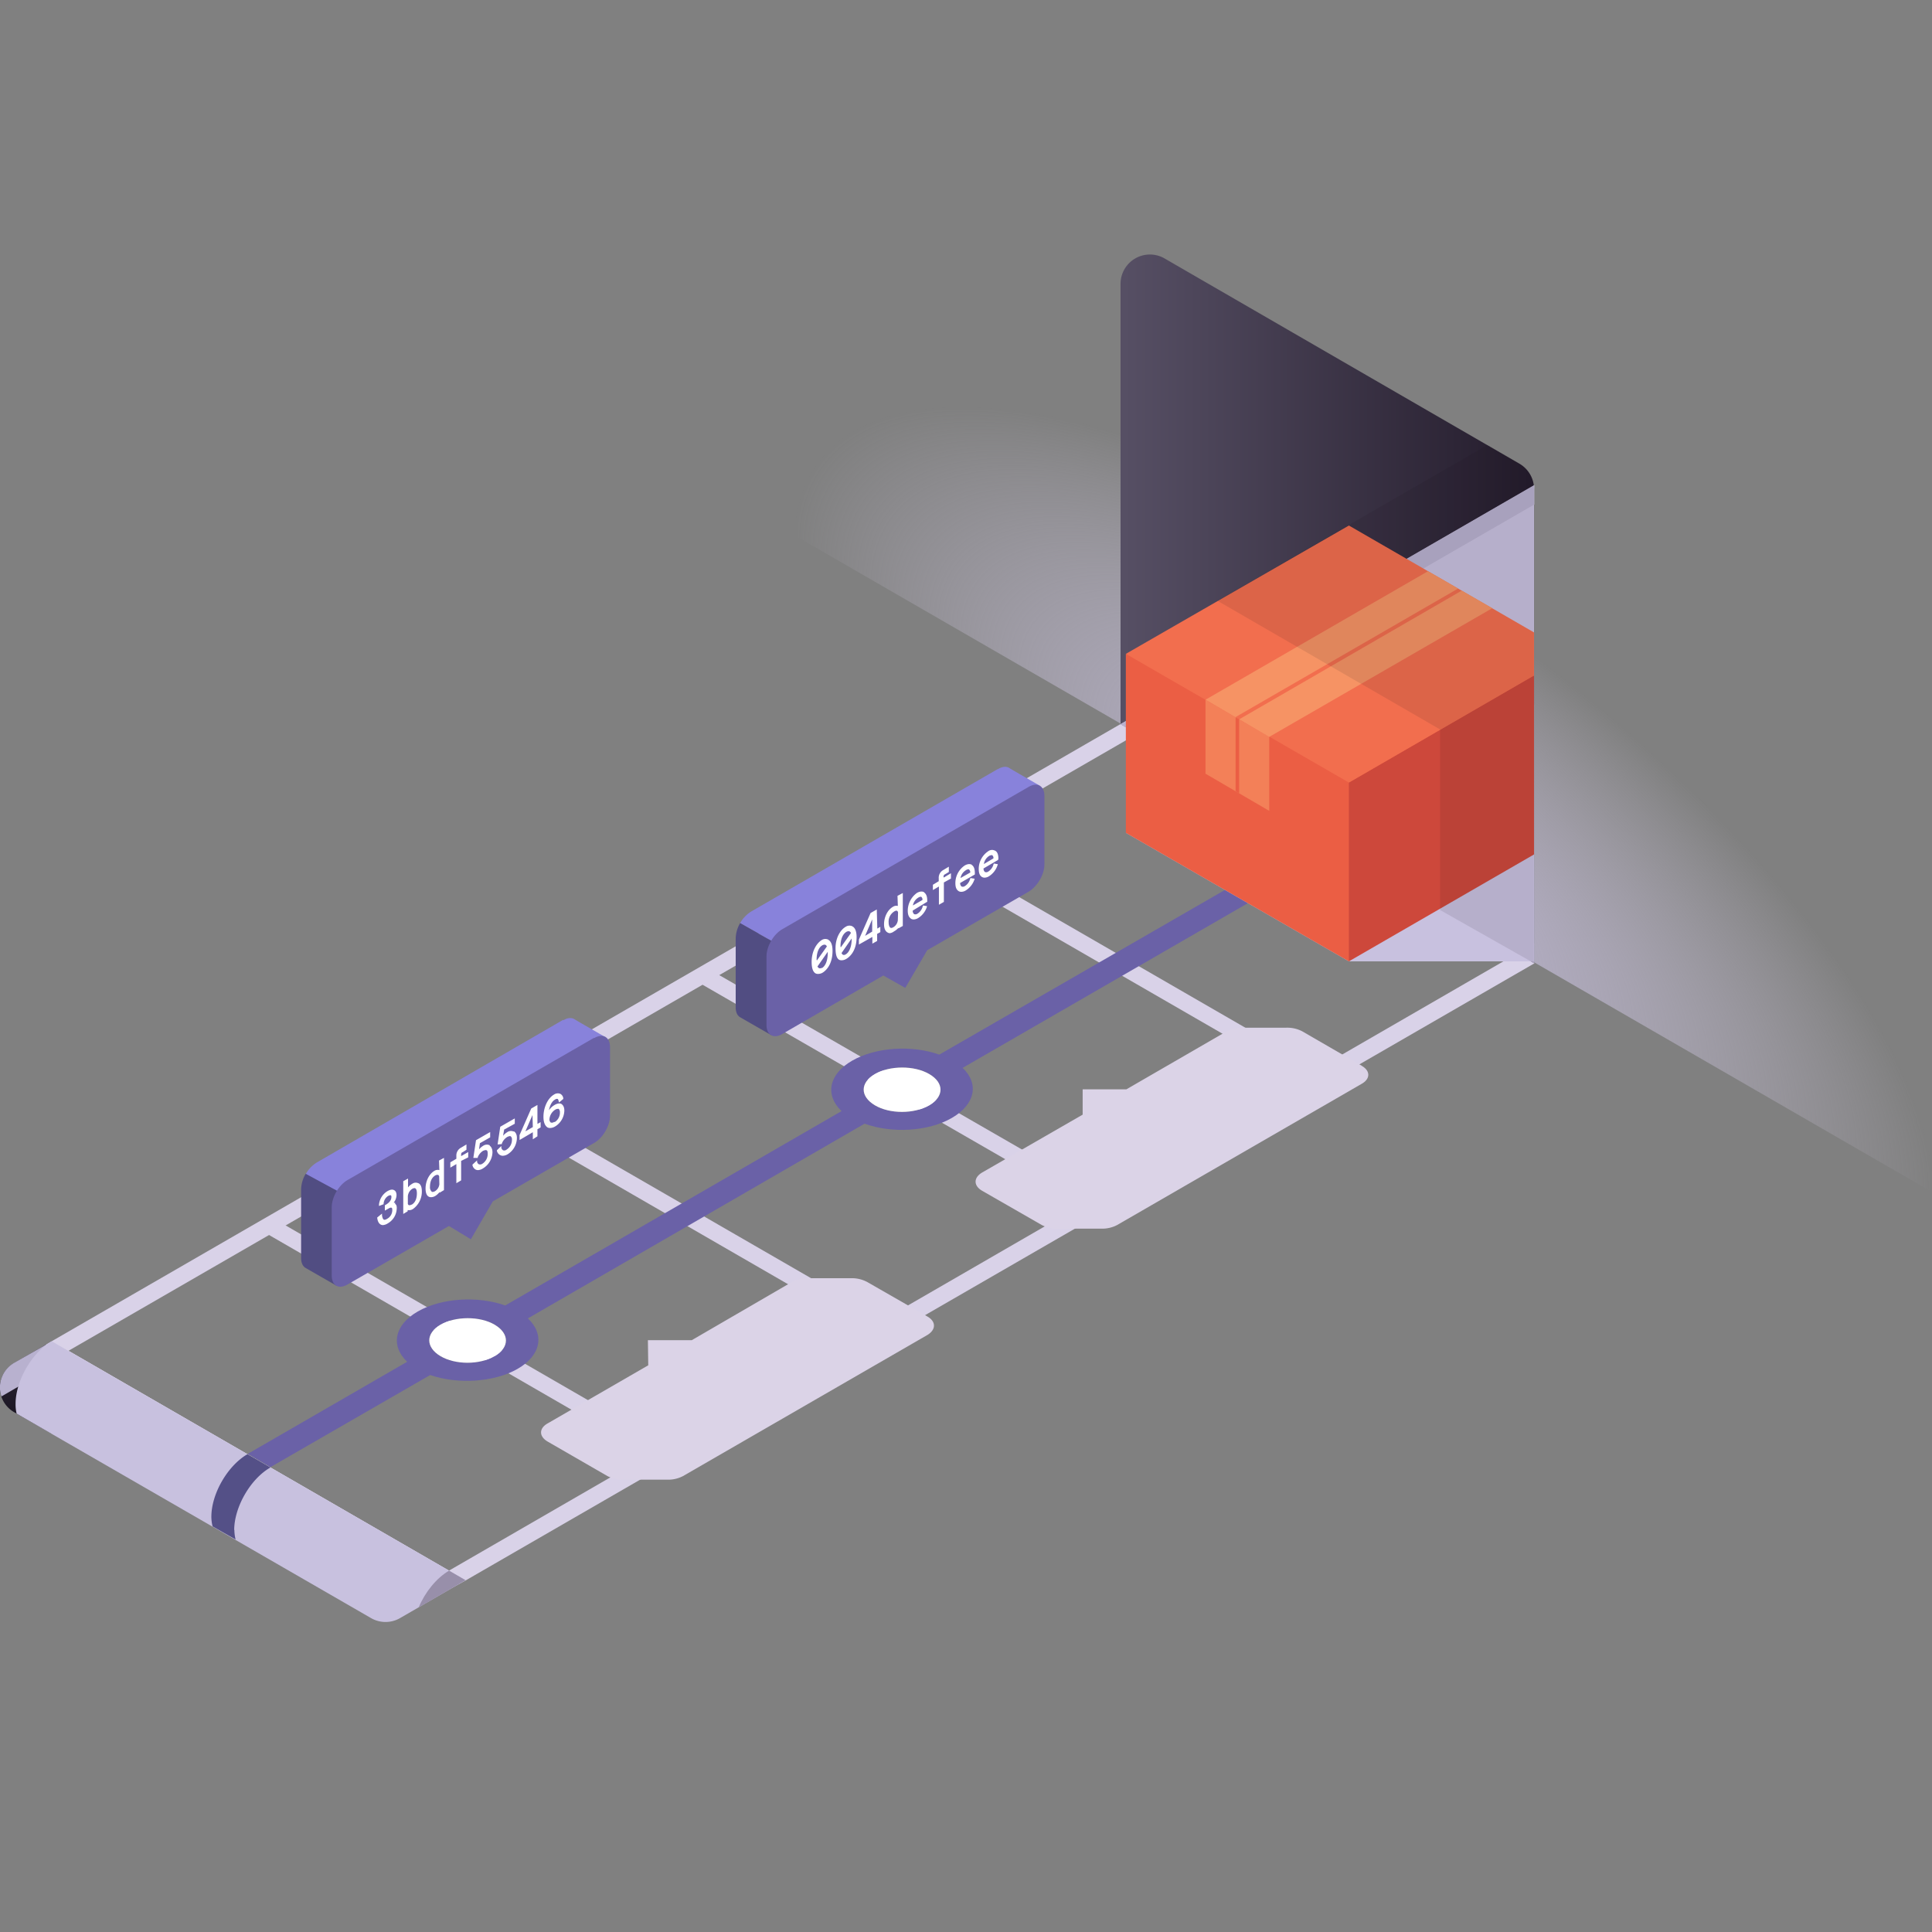 <svg id="Layer_1" data-name="Layer 1" xmlns="http://www.w3.org/2000/svg" xmlns:xlink="http://www.w3.org/1999/xlink" viewBox="0 0 1091.4 1091.4"><rect x="0" y="0" width="1091.4" height="1091.4" fill="#808080" stroke="none"/><defs><radialGradient id="radial-gradient" cx="775.18" cy="726.97" r="370.56" gradientTransform="matrix(0.87, 0.5, 0, -0.5, 96.09, 467.39)" gradientUnits="userSpaceOnUse"><stop offset="0" stop-color="#b9b2d0"/><stop offset="1" stop-color="#dbd3e9" stop-opacity="0"/></radialGradient><linearGradient id="linear-gradient" x1="14.57" y1="22.33" x2="14.57" y2="-29.77" gradientTransform="matrix(1, 0, 0, -1, 0, 780)" gradientUnits="userSpaceOnUse"><stop offset="0" stop-color="#332c3e"/><stop offset="1" stop-color="#15101c"/></linearGradient><linearGradient id="linear-gradient-2" x1="635.2" y1="436.08" x2="864.4" y2="436.08" gradientTransform="matrix(1, 0, 0, -1, 0, 780)" gradientUnits="userSpaceOnUse"><stop offset="0" stop-color="#564f64"/><stop offset="1" stop-color="#241c2c"/></linearGradient></defs><title>releases</title><path d="M274.8,627.07l214.7,124,9.4-5.5-214.8-124Zm121.7-71L612,680.27l9.6-5.4L406,550.67ZM151.3,697.27,367,821.87l9.3-5.4L160.7,691.87ZM29.5,768.67l214.8,124,9.4-5.4L39,763.27ZM520,485.47l214.8,124,9.4-5.4-214.7-124Zm122.6-70.7,214.8,124,9.4-5.5-214.7-124Z" style="fill:#d9d2e8"/><path d="M1091.4,673.37,449.6,302.87V139.07H654.4l437,166v368.3" style="fill:url(#radial-gradient)"/><path d="M778.2,493.07c-15.6,9-41,9-56.5,0s-15.5-23.6,0-32.6,41-9,56.7,0,15.5,23.5-.2,32.5Zm-43.5-25.2c-8.4,5-8.5,13,0,17.7s22,5,30.6,0,8.5-13,0-17.7-22-5-30.5,0Z" style="fill:#f36e4f"/><path d="M543.6,603.37l213-123-13-7.4-213,122.8c-15.3-5.5-35.8-4.3-49.2,3.4s-15.4,19.6-6,28.5l-190,109.8c-15.5-5.5-36-4.3-49.4,3.4s-15.4,19.5-6,28.4l-90,52,12.8,7.5,90.2-52c15.4,5.3,36,4.2,49.4-3.5s15.3-19.6,5.8-28.5l190.2-110c15.4,5.6,36,4.5,49.4-3.3s15.3-19.6,5.8-28.4ZM279.4,766.07c-8.4,5-22.2,5-30.6,0s-8.4-12.8,0-17.7,22.3-5,30.7,0,8.4,12.8,0,17.7ZM525,624.37c-8.6,5-22.4,5-30.8,0s-8.4-12.7,0-17.6,22.3-5,30.8,0S533.3,619.47,525,624.37Z" style="fill:#6a61a7"/><path d="M525,624.37c-8.6,5-22.4,5-30.8,0s-8.4-12.7,0-17.6,22.3-5,30.8,0S533.3,619.47,525,624.37ZM279.4,766.07c-8.4,5-22.2,5-30.6,0s-8.4-12.8,0-17.7,22.3-5,30.7,0,8.4,12.8,0,17.7Z" style="fill:#fff"/><path d="M29.2,757.67l-21,12.2a16,16,0,0,0,0,28l21,12Z" style="fill:url(#linear-gradient)"/><path d="M8,769.87a16,16,0,0,0-7.2,19l27-15.7-.2.2,1.6-1v-14.6Z" style="fill:#b8b1cf"/><path d="M866.6,544.07v-11l-613,354.2L38.7,763.07l828-478v-11l-839.9,485a4.69,4.69,0,0,0-1.53,6.47,4.76,4.76,0,0,0,1.53,1.53L251,896.77a4.7,4.7,0,0,0,4.7,0l7.4-4L867,544.07Z" style="fill:#d9d2e8"/><path d="M263,892.67l-233.8-135c-11.2,6.4-20.4,22.4-20.4,35.4a22.14,22.14,0,0,0,.6,5.5l200.2,115.5a16.4,16.4,0,0,0,16.4,0Z" style="fill:#c8c1df"/><path d="M132.3,864.37c0-13,9.2-29,20.5-35.4l-13-7.5c-11.2,6.5-20.4,22.3-20.4,35.4a22.4,22.4,0,0,0,.7,5.4l13,7.4a22.24,22.24,0,0,1-.7-5.5Z" style="fill:#545087"/><path d="M263,892.67l-9.3-5.4c-7.2,4.2-13.6,12.2-17.2,20.8Z" style="fill:#988faa"/><path d="M866.6,544.07V276.27a16.6,16.6,0,0,0-8.4-14.4L658,146.07a16.59,16.59,0,0,0-25,14.4v248.6Z" style="fill:url(#linear-gradient-2)"/><path d="M866.6,274.27,633,409.07l233.6,135v-270" style="fill:#c8c1df"/><path d="M866.6,533.07l-9.4,5.5,9.4,5.4Zm0-259L633,409.07l9.4,5.4,224.2-129.4Z" style="fill:#b8b1cf"/><path d="M866.6,398.07H762l-126,72.4,126,72.6H866.6v-145" style="fill:#c8c1df"/><path d="M762,543.07l-126-72.6v-101l230.6,12L762,543.27" style="fill:#eb5e44"/><path d="M866.6,381.57,762,442.07v101l104.6-60.4v-101" style="fill:#cd483b"/><path d="M700,406.37v41.7l-2-1.2v-41.8l-17-9.8v41.8l36,21v-42l-17-9.7" style="fill:#f38058"/><path d="M769.3,602.07l-33.7-19.5a18.41,18.41,0,0,0-9.3-2H702a18.15,18.15,0,0,0-9,2l-56.7,32.8H611.6v14.3l-56.8,32.7c-5,3-4.8,7.5,0,10.3l33.8,19.4a18.37,18.37,0,0,0,9,2H622a18.15,18.15,0,0,0,9-2l138.2-79.8c5-2.8,5-7.4,0-10.2ZM524,743.77l-34-19.5a18.32,18.32,0,0,0-9.2-2.2H456.6a18.15,18.15,0,0,0-9,2l-56.8,33H366l.2,14.2-56.8,32.8c-5,2.8-5,7.4,0,10.3l33.8,19.5a18.37,18.37,0,0,0,9,2h24.6a18.15,18.15,0,0,0,9-2L524,754.07C528.8,751.07,528.8,746.57,524,743.77Z" style="fill:#dbd3e7"/><path d="M318.2,576.07,179,656.67a18.29,18.29,0,0,0-6.3,6.6L191.3,677c1.6-2.8,149-92,150.5-91.2-1.6-1-15.7-9-17.2-10s-4-1-6.4.6Zm23.7,9.5a.2.2,0,0,0,.2.2.36.36,0,0,1-.3-.2Z" style="fill:#8882db"/><path d="M193,674.07l-20.3-11a18,18,0,0,0-2.6,8.8v38.8c0,2.8,1,4.8,2.7,5.7l17.4,10Zm-2,52.7h0Z" style="fill:#514d82"/><path d="M335.6,586.27l-139.2,80.3c-5,2.8-9,9.7-9,15.4v38.6c0,5.7,4,8,9,5l57.2-33,12.4,7.5,12.4-21.4,57.2-33c5-2.8,9-9.7,9-15.4v-38.8c0-5.6-4-8-9-5Z" style="fill:#6a61a7"/><path d="M223.4,679.67a2,2,0,0,0-1-.3,7,7,0,0,0,1.6-4.2c0-1.7-.7-2.5-1.3-2.8-1-.6-2.2-.4-3.8.5a10,10,0,0,0-4.8,7.6v.8l2.6-1v-.2a5.61,5.61,0,0,1,2.6-4.5c.7-.3,1.2-.5,1.5-.3s.3.5.3,1c0,2.2-2,3.6-3,4.2l-.7.4v3l1.8-1c1-.6,1.6-.8,2-.6s.4.7.4,1.6a5.6,5.6,0,0,1-3,4.7c-.8.5-1.4.6-1.8.4s-.8-1-1-2.4v-1l-2.7,2.2v.2c.2,2,1,3.3,2,3.8a2.77,2.77,0,0,0,1.2.3,5.88,5.88,0,0,0,2.8-1,10,10,0,0,0,5-8c.2-2-.4-2.8-1-3Zm13-11.2a3.42,3.42,0,0,0-3.6.3,7.87,7.87,0,0,0-2.3,2v-5l-2.7,1.5v18.5l2.5-1.5v-.7a4,4,0,0,0,3-.6,12,12,0,0,0,5-10c0-2.3-.6-4-2-4.6Zm-4,12a1.71,1.71,0,0,1-1.5.3,1,1,0,0,1-.5-1v-4a5.49,5.49,0,0,1,2.5-4.2,2.71,2.71,0,0,1,1.3-.4,1,1,0,0,1,.5.2c.5.3.8,1.3.8,2.8,0,3-1,5.3-3,6.4ZM248.2,661a3.49,3.49,0,0,0-2.8.4c-3,1.8-5,5.8-5,10,0,2.3.6,4,1.8,4.6a2.79,2.79,0,0,0,1.3.3,4.82,4.82,0,0,0,2.4-.7,9,9,0,0,0,2.4-2.2v.4l2.5-1.5v-18.2l-2.8,1.5Zm0,8a5.3,5.3,0,0,1-2.6,4c-.5.2-1.2.5-1.7.2a3.35,3.35,0,0,1-1-2.8c0-3,1-5.2,3-6.4a2.11,2.11,0,0,1,1.2-.3.9.9,0,0,1,.4,0,1.39,1.39,0,0,1,.6,1.4Zm12.3-16.6c0-1,.2-1.3,1-1.6l2-1.3v-3l-3,1.8a5,5,0,0,0-2.7,4.7v1.6l-3.4,2v3l3.4-2v10.8l2.7-1.6v-11l4-2v-3l-4,2.3Zm16.2-5.4a3.69,3.69,0,0,0-3.8.3,9.16,9.16,0,0,0-2.3,2l.5-3.5,5.8-3.3v-3l-8,4.6-1.5,10h2.5v-.4a7.5,7.5,0,0,1,3-3.6c1-.4,1.5-.5,2-.3s.6,1,.6,2a6.5,6.5,0,0,1-3,5.6,2.2,2.2,0,0,1-2,.3,2,2,0,0,1-1-1.5v-.7l-2.6,2.4v.3a3.59,3.59,0,0,0,2,2.6,3.06,3.06,0,0,0,1.2.2,5.64,5.64,0,0,0,2.8-1,11,11,0,0,0,5.3-9c0-2.4-1-3.4-1.6-3.8Zm13.4-7.8a3.69,3.69,0,0,0-3.6.4,9.16,9.16,0,0,0-2.3,2l.6-3.5,6-3.3v-3l-8.2,4.7-1.5,10,2.4-.2V646a7.43,7.43,0,0,1,3-3.7c1-.5,1.6-.6,2-.4a2.35,2.35,0,0,1,.7,2,6.49,6.49,0,0,1-3,5.5,2,2,0,0,1-2,.4,2,2,0,0,1-1-1.6v-.8l-2.5,2.4v.3a3.62,3.62,0,0,0,2,2.5,3.08,3.08,0,0,0,1.2.3,5.64,5.64,0,0,0,2.8-.8,11,11,0,0,0,5.3-9.3c0-2.3-1-3.3-1.7-3.7Zm13.5-15-3.5,2-6.6,15V644l7.5-4.4v4l2.6-1.7v-4l1.8-1v-3l-1.8,1Zm-2.6,12.5-4.2,2.4,4-9.2Zm16.3-13c-1-.6-2.5-.4-4,.5a9.67,9.67,0,0,0-3.2,3c.6-3.2,2-5.3,3.4-6a1.68,1.68,0,0,1,1.5-.4c.2,0,.4.5.6,1.2l.2.8,2.4-2v-.4a3.3,3.3,0,0,0-1.7-2.5,3.79,3.79,0,0,0-3.5.4c-3.5,2-6,7.2-6,12.6,0,3,.8,5,2.3,6a3.06,3.06,0,0,0,1.6.3,5.69,5.69,0,0,0,2.6-.8,10.79,10.79,0,0,0,5.3-9c0-2.4-1-3.3-1.7-3.8Zm-4.2,10a2,2,0,0,1-2,.4,2.31,2.31,0,0,1-.7-2,7,7,0,0,1,3.2-5.2,3,3,0,0,1,1.5-.5,1.06,1.06,0,0,1,.5,0,2.65,2.65,0,0,1,.7,2,6.2,6.2,0,0,1-3,5.5Z" style="fill:#fff"/><path d="M866.6,357.27,762,296.87l-126,72.5,126,72.7,104.6-60.5v-24.3" style="fill:#f26e4e"/><path d="M806.7,322.67,681,395.27l36,21,126-72.7ZM700,406.37l-2-1.3,125.7-72.6,2,1.2Z" style="fill:#f69364"/><path d="M563.6,434.47l-139,80.3a18.24,18.24,0,0,0-6.5,6.7l17.5,10s150.2-88.5,151.8-87.6c-1.6-1-15.7-9-17.2-10s-3.8-1-6.4.6Zm23.7,9.4.3.2A.36.36,0,0,1,587.3,443.87Z" style="fill:#8882db"/><path d="M437.6,532.47l-19.5-11a18,18,0,0,0-2.5,8.7v39c0,2.7,1,4.7,2.7,5.6l17.4,10Zm-1.3,52.6h0Z" style="fill:#514d82"/><path d="M581,444.57l-139,80.3c-5,2.8-9,9.7-9,15.4v38.8c0,5.6,4,8,9,5l57-33,12.4,7,12.4-21.3,57.2-33c5-3,9-9.7,9-15.4v-38.8c0-5.6-4-8-9-5Z" style="fill:#6a61a7"/><path d="M468,530.87a3.78,3.78,0,0,0-4,.3c-2.6,1.7-5.5,6-5.5,12.2,0,3.4.7,5.6,2.2,6.5a3,3,0,0,0,1.5.3,5,5,0,0,0,2.5-.7c1.3-.8,5.6-4,5.6-12.3,0-4-1.2-5.6-2.3-6.2Zm-6.7,11.3c0-4,1.2-7,3.3-8.2a2.24,2.24,0,0,1,1-.3,1.06,1.06,0,0,1,.5,0,1.68,1.68,0,0,1,1,1l-5.7,8v-.4Zm2.8,4.6a1.7,1.7,0,0,1-1.3.2,2,2,0,0,1-1-1l5.8-8.3v.6c0,4.2-1.2,7.4-3.3,8.6Zm17.4-23.5a3.78,3.78,0,0,0-3.8.3c-2.8,1.6-5.7,6-5.7,12,0,3.6.6,5.7,2,6.6a3.06,3.06,0,0,0,1.6.3,5.06,5.06,0,0,0,2.5-.8c1.4-.8,5.8-4,5.8-12.3,0-4-1.3-5.5-2.3-6Zm-6.7,11.4c0-4,1.2-7,3.4-8.3a2.3,2.3,0,0,1,1.2-.3.76.76,0,0,1,.3,0,1.68,1.68,0,0,1,1,1l-5.8,8.2v-.6Zm3,4.4a1.71,1.71,0,0,1-1.6.3,2,2,0,0,1-.8-1l5.7-8.2v.5c0,4-1.3,7.3-3.4,8.5Zm17.5-25.3-3.5,2-6.6,15v2.8l7.6-4.3v3.8l2.7-1.5v-4l1.8-1v-3l-1.7,1Zm-2.6,12.5-4,2.4,4-9.3Zm14.5-14.5a3.47,3.47,0,0,0-2.8.5c-3,1.7-5,5.8-5,9.8,0,2.4.7,4,2,4.7a2.8,2.8,0,0,0,1.2.4,4.79,4.79,0,0,0,2.4-1,8.82,8.82,0,0,0,2.5-2v.3l2.5-1.4v-18.6l-3,1.6Zm0,8a5.24,5.24,0,0,1-2.5,4c-.5.3-1.2.6-1.7.3s-1-1.4-1-3a6.69,6.69,0,0,1,3.2-6.2,2.14,2.14,0,0,1,1-.4,1.06,1.06,0,0,1,.5,0,1.39,1.39,0,0,1,.6,1.4ZM522,504c-.7-.4-2-.7-4,.4a12.48,12.48,0,0,0-5.2,10c0,3,1,4,2,4.7a3.1,3.1,0,0,0,1.4.3,5.06,5.06,0,0,0,2.5-.8,11.61,11.61,0,0,0,4.8-6l.2-.7-2.3-.4-.2.7a6.86,6.86,0,0,1-3,4,2,2,0,0,1-1.8.2,2.42,2.42,0,0,1-.8-2l8.2-5v-.7c0-3-1-4-1.8-4.6Zm-6.3,7.5a6.6,6.6,0,0,1,3-4.4,3,3,0,0,1,1.2-.5,1.06,1.06,0,0,1,.5,0,2,2,0,0,1,.7,1.8Zm17.3-16c0-1,.2-1.3,1-1.7l2-1.2v-3l-3,1.8a5,5,0,0,0-2.7,4.8v1.6l-3.3,2v3l3.4-2v10.3l2.8-1.6v-11l4-2.2v-3l-4,2.4Zm16-7c-.8-.4-2-.7-4,.4a12,12,0,0,0-5.3,10c0,3,1,4,2,4.6a3.09,3.09,0,0,0,1.3.3,5,5,0,0,0,2.6-.8,11.61,11.61,0,0,0,4.8-6l.2-.6-2.4-.4-.2.6a6.86,6.86,0,0,1-3,4,2,2,0,0,1-1.8.2,2.42,2.42,0,0,1-.8-2l8.3-4.8v-.8c0-3-1-4.2-1.8-4.6Zm-6.4,7.5a6.6,6.6,0,0,1,3-4.4,3,3,0,0,1,1.2-.5,1.06,1.06,0,0,1,.5,0,2,2,0,0,1,.8,1.8Zm21.4-10.9c0-3-1-4.2-2-4.6a3.62,3.62,0,0,0-3.8.4,12,12,0,0,0-5.3,10c0,3,1,4,1.8,4.5a3,3,0,0,0,1.5.4,5.06,5.06,0,0,0,2.5-.8,11.61,11.61,0,0,0,4.8-6.2l.2-.6-2.3-.4-.2.6a6.86,6.86,0,0,1-3,4,2,2,0,0,1-1.8.2,2.42,2.42,0,0,1-.8-2l8.2-4.8Zm-8.2,3a6.57,6.57,0,0,1,3-4.6,2.89,2.89,0,0,1,1.2-.4,1.06,1.06,0,0,1,.5,0,2,2,0,0,1,.7,1.8Z" style="fill:#fff"/><path d="M813.5,514.07l53,30V276.27a16.58,16.58,0,0,0-8.2-14.4l-18-10.5-152.6,88,125.8,72.7Z" style="fill:#16111c;opacity:0.1;isolation:isolate"/></svg>